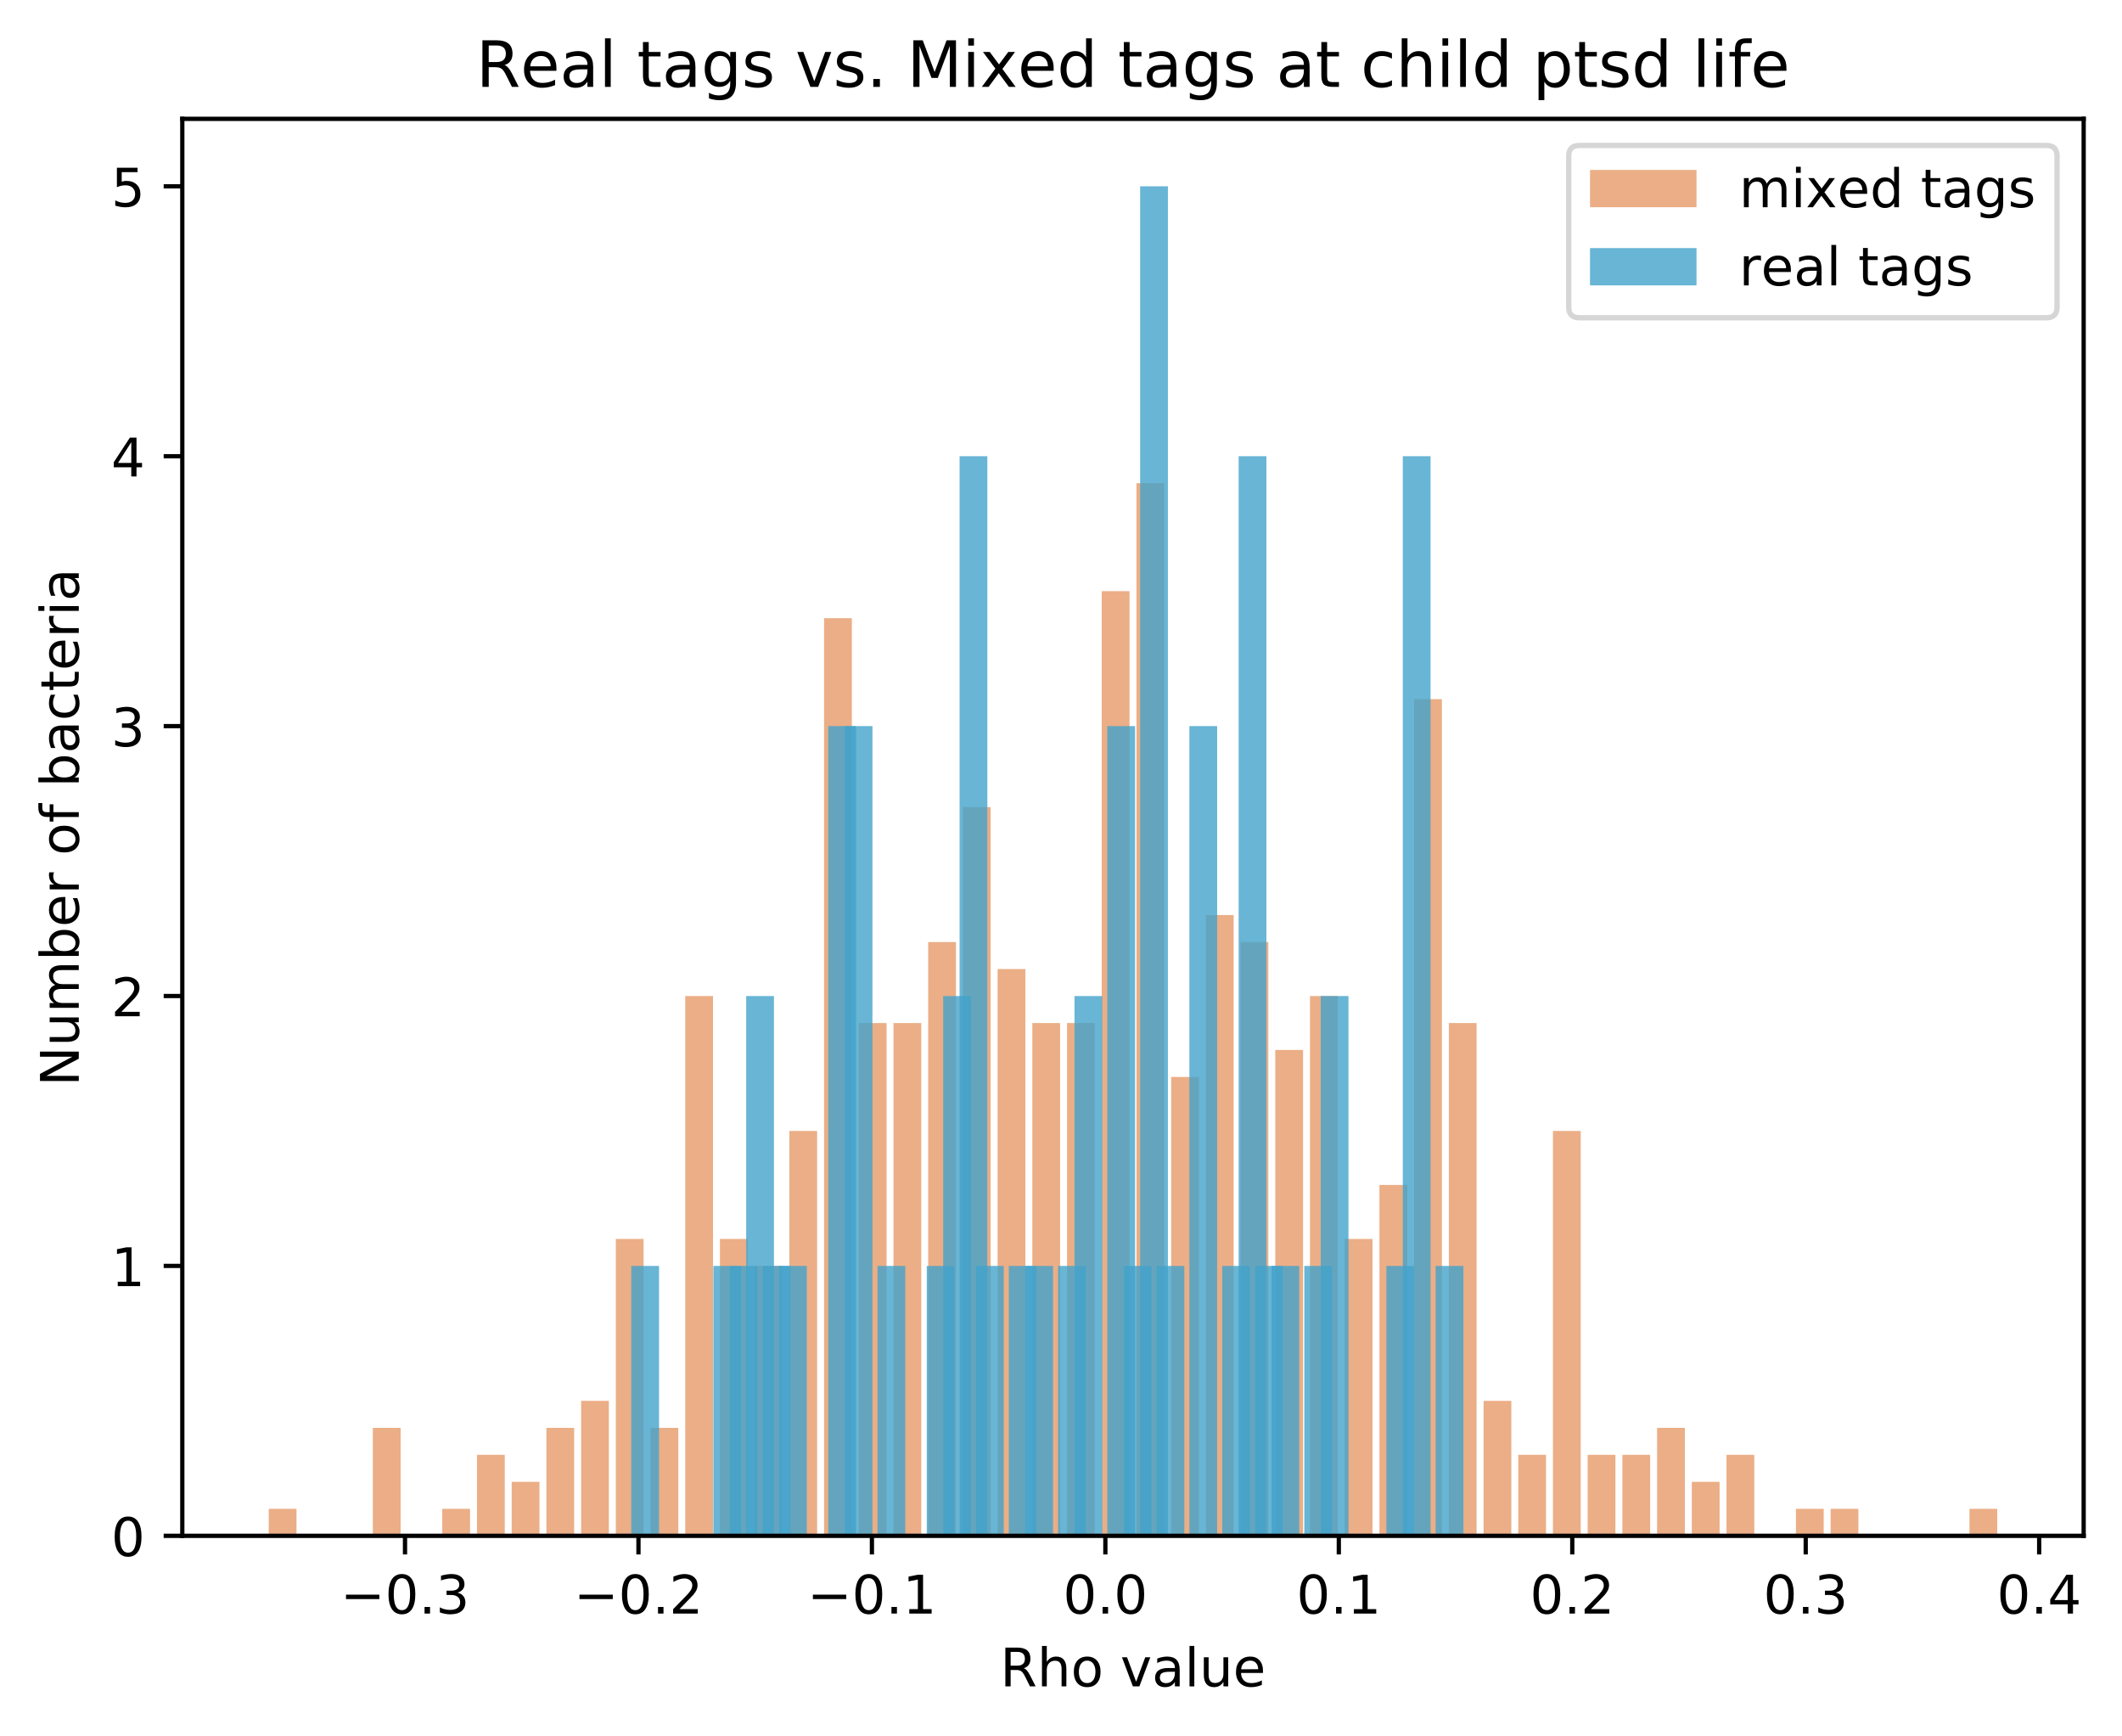 <?xml version="1.0" encoding="utf-8" standalone="no"?>
<!DOCTYPE svg PUBLIC "-//W3C//DTD SVG 1.1//EN"
  "http://www.w3.org/Graphics/SVG/1.1/DTD/svg11.dtd">
<!-- Created with matplotlib (https://matplotlib.org/) -->
<svg height="325.986pt" version="1.1" viewBox="0 0 398.561 325.986" width="398.561pt" xmlns="http://www.w3.org/2000/svg" xmlns:xlink="http://www.w3.org/1999/xlink">
 <defs>
  <style type="text/css">
*{stroke-linecap:butt;stroke-linejoin:round;}
  </style>
 </defs>
 <g id="figure_1">
  <g id="patch_1">
   <path d="M 0 325.986 
L 398.561 325.986 
L 398.561 0 
L 0 0 
z
" style="fill:#ffffff;"/>
  </g>
  <g id="axes_1">
   <g id="patch_2">
    <path d="M 34.241 288.43 
L 391.361 288.43 
L 391.361 22.318 
L 34.241 22.318 
z
" style="fill:#ffffff;"/>
   </g>
   <g id="patch_3">
    <path clip-path="url(#p4fb62dc9a3)" d="M 50.473 288.43 
L 55.689 288.43 
L 55.689 283.361 
L 50.473 283.361 
z
" style="fill:#d95f0e;opacity:0.5;"/>
   </g>
   <g id="patch_4">
    <path clip-path="url(#p4fb62dc9a3)" d="M 56.993 288.43 
L 62.208 288.43 
L 62.208 288.43 
L 56.993 288.43 
z
" style="fill:#d95f0e;opacity:0.5;"/>
   </g>
   <g id="patch_5">
    <path clip-path="url(#p4fb62dc9a3)" d="M 63.512 288.43 
L 68.727 288.43 
L 68.727 288.43 
L 63.512 288.43 
z
" style="fill:#d95f0e;opacity:0.5;"/>
   </g>
   <g id="patch_6">
    <path clip-path="url(#p4fb62dc9a3)" d="M 70.031 288.43 
L 75.246 288.43 
L 75.246 268.155 
L 70.031 268.155 
z
" style="fill:#d95f0e;opacity:0.5;"/>
   </g>
   <g id="patch_7">
    <path clip-path="url(#p4fb62dc9a3)" d="M 76.55 288.43 
L 81.765 288.43 
L 81.765 288.43 
L 76.55 288.43 
z
" style="fill:#d95f0e;opacity:0.5;"/>
   </g>
   <g id="patch_8">
    <path clip-path="url(#p4fb62dc9a3)" d="M 83.069 288.43 
L 88.285 288.43 
L 88.285 283.361 
L 83.069 283.361 
z
" style="fill:#d95f0e;opacity:0.5;"/>
   </g>
   <g id="patch_9">
    <path clip-path="url(#p4fb62dc9a3)" d="M 89.588 288.43 
L 94.804 288.43 
L 94.804 273.224 
L 89.588 273.224 
z
" style="fill:#d95f0e;opacity:0.5;"/>
   </g>
   <g id="patch_10">
    <path clip-path="url(#p4fb62dc9a3)" d="M 96.108 288.43 
L 101.323 288.43 
L 101.323 278.293 
L 96.108 278.293 
z
" style="fill:#d95f0e;opacity:0.5;"/>
   </g>
   <g id="patch_11">
    <path clip-path="url(#p4fb62dc9a3)" d="M 102.627 288.43 
L 107.842 288.43 
L 107.842 268.155 
L 102.627 268.155 
z
" style="fill:#d95f0e;opacity:0.5;"/>
   </g>
   <g id="patch_12">
    <path clip-path="url(#p4fb62dc9a3)" d="M 109.146 288.43 
L 114.361 288.43 
L 114.361 263.086 
L 109.146 263.086 
z
" style="fill:#d95f0e;opacity:0.5;"/>
   </g>
   <g id="patch_13">
    <path clip-path="url(#p4fb62dc9a3)" d="M 115.665 288.43 
L 120.88 288.43 
L 120.88 232.673 
L 115.665 232.673 
z
" style="fill:#d95f0e;opacity:0.5;"/>
   </g>
   <g id="patch_14">
    <path clip-path="url(#p4fb62dc9a3)" d="M 122.184 288.43 
L 127.4 288.43 
L 127.4 268.155 
L 122.184 268.155 
z
" style="fill:#d95f0e;opacity:0.5;"/>
   </g>
   <g id="patch_15">
    <path clip-path="url(#p4fb62dc9a3)" d="M 128.703 288.43 
L 133.919 288.43 
L 133.919 187.054 
L 128.703 187.054 
z
" style="fill:#d95f0e;opacity:0.5;"/>
   </g>
   <g id="patch_16">
    <path clip-path="url(#p4fb62dc9a3)" d="M 135.223 288.43 
L 140.438 288.43 
L 140.438 232.673 
L 135.223 232.673 
z
" style="fill:#d95f0e;opacity:0.5;"/>
   </g>
   <g id="patch_17">
    <path clip-path="url(#p4fb62dc9a3)" d="M 141.742 288.43 
L 146.957 288.43 
L 146.957 237.742 
L 141.742 237.742 
z
" style="fill:#d95f0e;opacity:0.5;"/>
   </g>
   <g id="patch_18">
    <path clip-path="url(#p4fb62dc9a3)" d="M 148.261 288.43 
L 153.476 288.43 
L 153.476 212.398 
L 148.261 212.398 
z
" style="fill:#d95f0e;opacity:0.5;"/>
   </g>
   <g id="patch_19">
    <path clip-path="url(#p4fb62dc9a3)" d="M 154.78 288.43 
L 159.995 288.43 
L 159.995 116.091 
L 154.78 116.091 
z
" style="fill:#d95f0e;opacity:0.5;"/>
   </g>
   <g id="patch_20">
    <path clip-path="url(#p4fb62dc9a3)" d="M 161.299 288.43 
L 166.515 288.43 
L 166.515 192.123 
L 161.299 192.123 
z
" style="fill:#d95f0e;opacity:0.5;"/>
   </g>
   <g id="patch_21">
    <path clip-path="url(#p4fb62dc9a3)" d="M 167.818 288.43 
L 173.034 288.43 
L 173.034 192.123 
L 167.818 192.123 
z
" style="fill:#d95f0e;opacity:0.5;"/>
   </g>
   <g id="patch_22">
    <path clip-path="url(#p4fb62dc9a3)" d="M 174.338 288.43 
L 179.553 288.43 
L 179.553 176.917 
L 174.338 176.917 
z
" style="fill:#d95f0e;opacity:0.5;"/>
   </g>
   <g id="patch_23">
    <path clip-path="url(#p4fb62dc9a3)" d="M 180.857 288.43 
L 186.072 288.43 
L 186.072 151.573 
L 180.857 151.573 
z
" style="fill:#d95f0e;opacity:0.5;"/>
   </g>
   <g id="patch_24">
    <path clip-path="url(#p4fb62dc9a3)" d="M 187.376 288.43 
L 192.591 288.43 
L 192.591 181.985 
L 187.376 181.985 
z
" style="fill:#d95f0e;opacity:0.5;"/>
   </g>
   <g id="patch_25">
    <path clip-path="url(#p4fb62dc9a3)" d="M 193.895 288.43 
L 199.11 288.43 
L 199.11 192.123 
L 193.895 192.123 
z
" style="fill:#d95f0e;opacity:0.5;"/>
   </g>
   <g id="patch_26">
    <path clip-path="url(#p4fb62dc9a3)" d="M 200.414 288.43 
L 205.63 288.43 
L 205.63 192.123 
L 200.414 192.123 
z
" style="fill:#d95f0e;opacity:0.5;"/>
   </g>
   <g id="patch_27">
    <path clip-path="url(#p4fb62dc9a3)" d="M 206.933 288.43 
L 212.149 288.43 
L 212.149 111.022 
L 206.933 111.022 
z
" style="fill:#d95f0e;opacity:0.5;"/>
   </g>
   <g id="patch_28">
    <path clip-path="url(#p4fb62dc9a3)" d="M 213.453 288.43 
L 218.668 288.43 
L 218.668 90.747 
L 213.453 90.747 
z
" style="fill:#d95f0e;opacity:0.5;"/>
   </g>
   <g id="patch_29">
    <path clip-path="url(#p4fb62dc9a3)" d="M 219.972 288.43 
L 225.187 288.43 
L 225.187 202.261 
L 219.972 202.261 
z
" style="fill:#d95f0e;opacity:0.5;"/>
   </g>
   <g id="patch_30">
    <path clip-path="url(#p4fb62dc9a3)" d="M 226.491 288.43 
L 231.706 288.43 
L 231.706 171.848 
L 226.491 171.848 
z
" style="fill:#d95f0e;opacity:0.5;"/>
   </g>
   <g id="patch_31">
    <path clip-path="url(#p4fb62dc9a3)" d="M 233.01 288.43 
L 238.225 288.43 
L 238.225 176.917 
L 233.01 176.917 
z
" style="fill:#d95f0e;opacity:0.5;"/>
   </g>
   <g id="patch_32">
    <path clip-path="url(#p4fb62dc9a3)" d="M 239.529 288.43 
L 244.745 288.43 
L 244.745 197.192 
L 239.529 197.192 
z
" style="fill:#d95f0e;opacity:0.5;"/>
   </g>
   <g id="patch_33">
    <path clip-path="url(#p4fb62dc9a3)" d="M 246.048 288.43 
L 251.264 288.43 
L 251.264 187.054 
L 246.048 187.054 
z
" style="fill:#d95f0e;opacity:0.5;"/>
   </g>
   <g id="patch_34">
    <path clip-path="url(#p4fb62dc9a3)" d="M 252.568 288.43 
L 257.783 288.43 
L 257.783 232.673 
L 252.568 232.673 
z
" style="fill:#d95f0e;opacity:0.5;"/>
   </g>
   <g id="patch_35">
    <path clip-path="url(#p4fb62dc9a3)" d="M 259.087 288.43 
L 264.302 288.43 
L 264.302 222.536 
L 259.087 222.536 
z
" style="fill:#d95f0e;opacity:0.5;"/>
   </g>
   <g id="patch_36">
    <path clip-path="url(#p4fb62dc9a3)" d="M 265.606 288.43 
L 270.821 288.43 
L 270.821 131.297 
L 265.606 131.297 
z
" style="fill:#d95f0e;opacity:0.5;"/>
   </g>
   <g id="patch_37">
    <path clip-path="url(#p4fb62dc9a3)" d="M 272.125 288.43 
L 277.34 288.43 
L 277.34 192.123 
L 272.125 192.123 
z
" style="fill:#d95f0e;opacity:0.5;"/>
   </g>
   <g id="patch_38">
    <path clip-path="url(#p4fb62dc9a3)" d="M 278.644 288.43 
L 283.86 288.43 
L 283.86 263.086 
L 278.644 263.086 
z
" style="fill:#d95f0e;opacity:0.5;"/>
   </g>
   <g id="patch_39">
    <path clip-path="url(#p4fb62dc9a3)" d="M 285.163 288.43 
L 290.379 288.43 
L 290.379 273.224 
L 285.163 273.224 
z
" style="fill:#d95f0e;opacity:0.5;"/>
   </g>
   <g id="patch_40">
    <path clip-path="url(#p4fb62dc9a3)" d="M 291.683 288.43 
L 296.898 288.43 
L 296.898 212.398 
L 291.683 212.398 
z
" style="fill:#d95f0e;opacity:0.5;"/>
   </g>
   <g id="patch_41">
    <path clip-path="url(#p4fb62dc9a3)" d="M 298.202 288.43 
L 303.417 288.43 
L 303.417 273.224 
L 298.202 273.224 
z
" style="fill:#d95f0e;opacity:0.5;"/>
   </g>
   <g id="patch_42">
    <path clip-path="url(#p4fb62dc9a3)" d="M 304.721 288.43 
L 309.936 288.43 
L 309.936 273.224 
L 304.721 273.224 
z
" style="fill:#d95f0e;opacity:0.5;"/>
   </g>
   <g id="patch_43">
    <path clip-path="url(#p4fb62dc9a3)" d="M 311.24 288.43 
L 316.455 288.43 
L 316.455 268.155 
L 311.24 268.155 
z
" style="fill:#d95f0e;opacity:0.5;"/>
   </g>
   <g id="patch_44">
    <path clip-path="url(#p4fb62dc9a3)" d="M 317.759 288.43 
L 322.975 288.43 
L 322.975 278.293 
L 317.759 278.293 
z
" style="fill:#d95f0e;opacity:0.5;"/>
   </g>
   <g id="patch_45">
    <path clip-path="url(#p4fb62dc9a3)" d="M 324.278 288.43 
L 329.494 288.43 
L 329.494 273.224 
L 324.278 273.224 
z
" style="fill:#d95f0e;opacity:0.5;"/>
   </g>
   <g id="patch_46">
    <path clip-path="url(#p4fb62dc9a3)" d="M 330.798 288.43 
L 336.013 288.43 
L 336.013 288.43 
L 330.798 288.43 
z
" style="fill:#d95f0e;opacity:0.5;"/>
   </g>
   <g id="patch_47">
    <path clip-path="url(#p4fb62dc9a3)" d="M 337.317 288.43 
L 342.532 288.43 
L 342.532 283.361 
L 337.317 283.361 
z
" style="fill:#d95f0e;opacity:0.5;"/>
   </g>
   <g id="patch_48">
    <path clip-path="url(#p4fb62dc9a3)" d="M 343.836 288.43 
L 349.051 288.43 
L 349.051 283.361 
L 343.836 283.361 
z
" style="fill:#d95f0e;opacity:0.5;"/>
   </g>
   <g id="patch_49">
    <path clip-path="url(#p4fb62dc9a3)" d="M 350.355 288.43 
L 355.57 288.43 
L 355.57 288.43 
L 350.355 288.43 
z
" style="fill:#d95f0e;opacity:0.5;"/>
   </g>
   <g id="patch_50">
    <path clip-path="url(#p4fb62dc9a3)" d="M 356.874 288.43 
L 362.09 288.43 
L 362.09 288.43 
L 356.874 288.43 
z
" style="fill:#d95f0e;opacity:0.5;"/>
   </g>
   <g id="patch_51">
    <path clip-path="url(#p4fb62dc9a3)" d="M 363.393 288.43 
L 368.609 288.43 
L 368.609 288.43 
L 363.393 288.43 
z
" style="fill:#d95f0e;opacity:0.5;"/>
   </g>
   <g id="patch_52">
    <path clip-path="url(#p4fb62dc9a3)" d="M 369.913 288.43 
L 375.128 288.43 
L 375.128 283.361 
L 369.913 283.361 
z
" style="fill:#d95f0e;opacity:0.5;"/>
   </g>
   <g id="patch_53">
    <path clip-path="url(#p4fb62dc9a3)" d="M 118.569 288.43 
L 123.784 288.43 
L 123.784 237.742 
L 118.569 237.742 
z
" style="fill:#43a2ca;opacity:0.8;"/>
   </g>
   <g id="patch_54">
    <path clip-path="url(#p4fb62dc9a3)" d="M 121.652 288.43 
L 126.867 288.43 
L 126.867 288.43 
L 121.652 288.43 
z
" style="fill:#43a2ca;opacity:0.8;"/>
   </g>
   <g id="patch_55">
    <path clip-path="url(#p4fb62dc9a3)" d="M 124.735 288.43 
L 129.95 288.43 
L 129.95 288.43 
L 124.735 288.43 
z
" style="fill:#43a2ca;opacity:0.8;"/>
   </g>
   <g id="patch_56">
    <path clip-path="url(#p4fb62dc9a3)" d="M 127.818 288.43 
L 133.033 288.43 
L 133.033 288.43 
L 127.818 288.43 
z
" style="fill:#43a2ca;opacity:0.8;"/>
   </g>
   <g id="patch_57">
    <path clip-path="url(#p4fb62dc9a3)" d="M 130.901 288.43 
L 136.117 288.43 
L 136.117 288.43 
L 130.901 288.43 
z
" style="fill:#43a2ca;opacity:0.8;"/>
   </g>
   <g id="patch_58">
    <path clip-path="url(#p4fb62dc9a3)" d="M 133.984 288.43 
L 139.2 288.43 
L 139.2 237.742 
L 133.984 237.742 
z
" style="fill:#43a2ca;opacity:0.8;"/>
   </g>
   <g id="patch_59">
    <path clip-path="url(#p4fb62dc9a3)" d="M 137.068 288.43 
L 142.283 288.43 
L 142.283 237.742 
L 137.068 237.742 
z
" style="fill:#43a2ca;opacity:0.8;"/>
   </g>
   <g id="patch_60">
    <path clip-path="url(#p4fb62dc9a3)" d="M 140.151 288.43 
L 145.366 288.43 
L 145.366 187.054 
L 140.151 187.054 
z
" style="fill:#43a2ca;opacity:0.8;"/>
   </g>
   <g id="patch_61">
    <path clip-path="url(#p4fb62dc9a3)" d="M 143.234 288.43 
L 148.449 288.43 
L 148.449 237.742 
L 143.234 237.742 
z
" style="fill:#43a2ca;opacity:0.8;"/>
   </g>
   <g id="patch_62">
    <path clip-path="url(#p4fb62dc9a3)" d="M 146.317 288.43 
L 151.532 288.43 
L 151.532 237.742 
L 146.317 237.742 
z
" style="fill:#43a2ca;opacity:0.8;"/>
   </g>
   <g id="patch_63">
    <path clip-path="url(#p4fb62dc9a3)" d="M 149.4 288.43 
L 154.615 288.43 
L 154.615 288.43 
L 149.4 288.43 
z
" style="fill:#43a2ca;opacity:0.8;"/>
   </g>
   <g id="patch_64">
    <path clip-path="url(#p4fb62dc9a3)" d="M 152.483 288.43 
L 157.699 288.43 
L 157.699 288.43 
L 152.483 288.43 
z
" style="fill:#43a2ca;opacity:0.8;"/>
   </g>
   <g id="patch_65">
    <path clip-path="url(#p4fb62dc9a3)" d="M 155.566 288.43 
L 160.782 288.43 
L 160.782 136.366 
L 155.566 136.366 
z
" style="fill:#43a2ca;opacity:0.8;"/>
   </g>
   <g id="patch_66">
    <path clip-path="url(#p4fb62dc9a3)" d="M 158.65 288.43 
L 163.865 288.43 
L 163.865 136.366 
L 158.65 136.366 
z
" style="fill:#43a2ca;opacity:0.8;"/>
   </g>
   <g id="patch_67">
    <path clip-path="url(#p4fb62dc9a3)" d="M 161.733 288.43 
L 166.948 288.43 
L 166.948 288.43 
L 161.733 288.43 
z
" style="fill:#43a2ca;opacity:0.8;"/>
   </g>
   <g id="patch_68">
    <path clip-path="url(#p4fb62dc9a3)" d="M 164.816 288.43 
L 170.031 288.43 
L 170.031 237.742 
L 164.816 237.742 
z
" style="fill:#43a2ca;opacity:0.8;"/>
   </g>
   <g id="patch_69">
    <path clip-path="url(#p4fb62dc9a3)" d="M 167.899 288.43 
L 173.114 288.43 
L 173.114 288.43 
L 167.899 288.43 
z
" style="fill:#43a2ca;opacity:0.8;"/>
   </g>
   <g id="patch_70">
    <path clip-path="url(#p4fb62dc9a3)" d="M 170.982 288.43 
L 176.198 288.43 
L 176.198 288.43 
L 170.982 288.43 
z
" style="fill:#43a2ca;opacity:0.8;"/>
   </g>
   <g id="patch_71">
    <path clip-path="url(#p4fb62dc9a3)" d="M 174.065 288.43 
L 179.281 288.43 
L 179.281 237.742 
L 174.065 237.742 
z
" style="fill:#43a2ca;opacity:0.8;"/>
   </g>
   <g id="patch_72">
    <path clip-path="url(#p4fb62dc9a3)" d="M 177.149 288.43 
L 182.364 288.43 
L 182.364 187.054 
L 177.149 187.054 
z
" style="fill:#43a2ca;opacity:0.8;"/>
   </g>
   <g id="patch_73">
    <path clip-path="url(#p4fb62dc9a3)" d="M 180.232 288.43 
L 185.447 288.43 
L 185.447 85.678 
L 180.232 85.678 
z
" style="fill:#43a2ca;opacity:0.8;"/>
   </g>
   <g id="patch_74">
    <path clip-path="url(#p4fb62dc9a3)" d="M 183.315 288.43 
L 188.53 288.43 
L 188.53 237.742 
L 183.315 237.742 
z
" style="fill:#43a2ca;opacity:0.8;"/>
   </g>
   <g id="patch_75">
    <path clip-path="url(#p4fb62dc9a3)" d="M 186.398 288.43 
L 191.613 288.43 
L 191.613 288.43 
L 186.398 288.43 
z
" style="fill:#43a2ca;opacity:0.8;"/>
   </g>
   <g id="patch_76">
    <path clip-path="url(#p4fb62dc9a3)" d="M 189.481 288.43 
L 194.697 288.43 
L 194.697 237.742 
L 189.481 237.742 
z
" style="fill:#43a2ca;opacity:0.8;"/>
   </g>
   <g id="patch_77">
    <path clip-path="url(#p4fb62dc9a3)" d="M 192.564 288.43 
L 197.78 288.43 
L 197.78 237.742 
L 192.564 237.742 
z
" style="fill:#43a2ca;opacity:0.8;"/>
   </g>
   <g id="patch_78">
    <path clip-path="url(#p4fb62dc9a3)" d="M 195.647 288.43 
L 200.863 288.43 
L 200.863 288.43 
L 195.647 288.43 
z
" style="fill:#43a2ca;opacity:0.8;"/>
   </g>
   <g id="patch_79">
    <path clip-path="url(#p4fb62dc9a3)" d="M 198.731 288.43 
L 203.946 288.43 
L 203.946 237.742 
L 198.731 237.742 
z
" style="fill:#43a2ca;opacity:0.8;"/>
   </g>
   <g id="patch_80">
    <path clip-path="url(#p4fb62dc9a3)" d="M 201.814 288.43 
L 207.029 288.43 
L 207.029 187.054 
L 201.814 187.054 
z
" style="fill:#43a2ca;opacity:0.8;"/>
   </g>
   <g id="patch_81">
    <path clip-path="url(#p4fb62dc9a3)" d="M 204.897 288.43 
L 210.112 288.43 
L 210.112 288.43 
L 204.897 288.43 
z
" style="fill:#43a2ca;opacity:0.8;"/>
   </g>
   <g id="patch_82">
    <path clip-path="url(#p4fb62dc9a3)" d="M 207.98 288.43 
L 213.195 288.43 
L 213.195 136.366 
L 207.98 136.366 
z
" style="fill:#43a2ca;opacity:0.8;"/>
   </g>
   <g id="patch_83">
    <path clip-path="url(#p4fb62dc9a3)" d="M 211.063 288.43 
L 216.279 288.43 
L 216.279 237.742 
L 211.063 237.742 
z
" style="fill:#43a2ca;opacity:0.8;"/>
   </g>
   <g id="patch_84">
    <path clip-path="url(#p4fb62dc9a3)" d="M 214.146 288.43 
L 219.362 288.43 
L 219.362 34.99 
L 214.146 34.99 
z
" style="fill:#43a2ca;opacity:0.8;"/>
   </g>
   <g id="patch_85">
    <path clip-path="url(#p4fb62dc9a3)" d="M 217.23 288.43 
L 222.445 288.43 
L 222.445 237.742 
L 217.23 237.742 
z
" style="fill:#43a2ca;opacity:0.8;"/>
   </g>
   <g id="patch_86">
    <path clip-path="url(#p4fb62dc9a3)" d="M 220.313 288.43 
L 225.528 288.43 
L 225.528 288.43 
L 220.313 288.43 
z
" style="fill:#43a2ca;opacity:0.8;"/>
   </g>
   <g id="patch_87">
    <path clip-path="url(#p4fb62dc9a3)" d="M 223.396 288.43 
L 228.611 288.43 
L 228.611 136.366 
L 223.396 136.366 
z
" style="fill:#43a2ca;opacity:0.8;"/>
   </g>
   <g id="patch_88">
    <path clip-path="url(#p4fb62dc9a3)" d="M 226.479 288.43 
L 231.694 288.43 
L 231.694 288.43 
L 226.479 288.43 
z
" style="fill:#43a2ca;opacity:0.8;"/>
   </g>
   <g id="patch_89">
    <path clip-path="url(#p4fb62dc9a3)" d="M 229.562 288.43 
L 234.778 288.43 
L 234.778 237.742 
L 229.562 237.742 
z
" style="fill:#43a2ca;opacity:0.8;"/>
   </g>
   <g id="patch_90">
    <path clip-path="url(#p4fb62dc9a3)" d="M 232.645 288.43 
L 237.861 288.43 
L 237.861 85.678 
L 232.645 85.678 
z
" style="fill:#43a2ca;opacity:0.8;"/>
   </g>
   <g id="patch_91">
    <path clip-path="url(#p4fb62dc9a3)" d="M 235.729 288.43 
L 240.944 288.43 
L 240.944 237.742 
L 235.729 237.742 
z
" style="fill:#43a2ca;opacity:0.8;"/>
   </g>
   <g id="patch_92">
    <path clip-path="url(#p4fb62dc9a3)" d="M 238.812 288.43 
L 244.027 288.43 
L 244.027 237.742 
L 238.812 237.742 
z
" style="fill:#43a2ca;opacity:0.8;"/>
   </g>
   <g id="patch_93">
    <path clip-path="url(#p4fb62dc9a3)" d="M 241.895 288.43 
L 247.11 288.43 
L 247.11 288.43 
L 241.895 288.43 
z
" style="fill:#43a2ca;opacity:0.8;"/>
   </g>
   <g id="patch_94">
    <path clip-path="url(#p4fb62dc9a3)" d="M 244.978 288.43 
L 250.193 288.43 
L 250.193 237.742 
L 244.978 237.742 
z
" style="fill:#43a2ca;opacity:0.8;"/>
   </g>
   <g id="patch_95">
    <path clip-path="url(#p4fb62dc9a3)" d="M 248.061 288.43 
L 253.276 288.43 
L 253.276 187.054 
L 248.061 187.054 
z
" style="fill:#43a2ca;opacity:0.8;"/>
   </g>
   <g id="patch_96">
    <path clip-path="url(#p4fb62dc9a3)" d="M 251.144 288.43 
L 256.36 288.43 
L 256.36 288.43 
L 251.144 288.43 
z
" style="fill:#43a2ca;opacity:0.8;"/>
   </g>
   <g id="patch_97">
    <path clip-path="url(#p4fb62dc9a3)" d="M 254.227 288.43 
L 259.443 288.43 
L 259.443 288.43 
L 254.227 288.43 
z
" style="fill:#43a2ca;opacity:0.8;"/>
   </g>
   <g id="patch_98">
    <path clip-path="url(#p4fb62dc9a3)" d="M 257.311 288.43 
L 262.526 288.43 
L 262.526 288.43 
L 257.311 288.43 
z
" style="fill:#43a2ca;opacity:0.8;"/>
   </g>
   <g id="patch_99">
    <path clip-path="url(#p4fb62dc9a3)" d="M 260.394 288.43 
L 265.609 288.43 
L 265.609 237.742 
L 260.394 237.742 
z
" style="fill:#43a2ca;opacity:0.8;"/>
   </g>
   <g id="patch_100">
    <path clip-path="url(#p4fb62dc9a3)" d="M 263.477 288.43 
L 268.692 288.43 
L 268.692 85.678 
L 263.477 85.678 
z
" style="fill:#43a2ca;opacity:0.8;"/>
   </g>
   <g id="patch_101">
    <path clip-path="url(#p4fb62dc9a3)" d="M 266.56 288.43 
L 271.775 288.43 
L 271.775 288.43 
L 266.56 288.43 
z
" style="fill:#43a2ca;opacity:0.8;"/>
   </g>
   <g id="patch_102">
    <path clip-path="url(#p4fb62dc9a3)" d="M 269.643 288.43 
L 274.859 288.43 
L 274.859 237.742 
L 269.643 237.742 
z
" style="fill:#43a2ca;opacity:0.8;"/>
   </g>
   <g id="matplotlib.axis_1">
    <g id="xtick_1">
     <g id="line2d_1">
      <defs>
       <path d="M 0 0 
L 0 3.5 
" id="m39752df421" style="stroke:#000000;stroke-width:0.8;"/>
      </defs>
      <g>
       <use style="stroke:#000000;stroke-width:0.8;" x="76.071" xlink:href="#m39752df421" y="288.43"/>
      </g>
     </g>
     <g id="text_1">
      <!-- −0.3 -->
      <defs>
       <path d="M 10.594 35.5 
L 73.188 35.5 
L 73.188 27.203 
L 10.594 27.203 
z
" id="DejaVuSans-8722"/>
       <path d="M 31.781 66.406 
Q 24.172 66.406 20.328 58.906 
Q 16.5 51.422 16.5 36.375 
Q 16.5 21.391 20.328 13.891 
Q 24.172 6.391 31.781 6.391 
Q 39.453 6.391 43.281 13.891 
Q 47.125 21.391 47.125 36.375 
Q 47.125 51.422 43.281 58.906 
Q 39.453 66.406 31.781 66.406 
z
M 31.781 74.219 
Q 44.047 74.219 50.516 64.516 
Q 56.984 54.828 56.984 36.375 
Q 56.984 17.969 50.516 8.266 
Q 44.047 -1.422 31.781 -1.422 
Q 19.531 -1.422 13.062 8.266 
Q 6.594 17.969 6.594 36.375 
Q 6.594 54.828 13.062 64.516 
Q 19.531 74.219 31.781 74.219 
z
" id="DejaVuSans-48"/>
       <path d="M 10.688 12.406 
L 21 12.406 
L 21 0 
L 10.688 0 
z
" id="DejaVuSans-46"/>
       <path d="M 40.578 39.312 
Q 47.656 37.797 51.625 33 
Q 55.609 28.219 55.609 21.188 
Q 55.609 10.406 48.188 4.484 
Q 40.766 -1.422 27.094 -1.422 
Q 22.516 -1.422 17.656 -0.516 
Q 12.797 0.391 7.625 2.203 
L 7.625 11.719 
Q 11.719 9.328 16.594 8.109 
Q 21.484 6.891 26.812 6.891 
Q 36.078 6.891 40.938 10.547 
Q 45.797 14.203 45.797 21.188 
Q 45.797 27.641 41.281 31.266 
Q 36.766 34.906 28.719 34.906 
L 20.219 34.906 
L 20.219 43.016 
L 29.109 43.016 
Q 36.375 43.016 40.234 45.922 
Q 44.094 48.828 44.094 54.297 
Q 44.094 59.906 40.109 62.906 
Q 36.141 65.922 28.719 65.922 
Q 24.656 65.922 20.016 65.031 
Q 15.375 64.156 9.812 62.312 
L 9.812 71.094 
Q 15.438 72.656 20.344 73.438 
Q 25.25 74.219 29.594 74.219 
Q 40.828 74.219 47.359 69.109 
Q 53.906 64.016 53.906 55.328 
Q 53.906 49.266 50.438 45.094 
Q 46.969 40.922 40.578 39.312 
z
" id="DejaVuSans-51"/>
      </defs>
      <g transform="translate(63.93 303.029)scale(0.1 -0.1)">
       <use xlink:href="#DejaVuSans-8722"/>
       <use x="83.789" xlink:href="#DejaVuSans-48"/>
       <use x="147.412" xlink:href="#DejaVuSans-46"/>
       <use x="179.199" xlink:href="#DejaVuSans-51"/>
      </g>
     </g>
    </g>
    <g id="xtick_2">
     <g id="line2d_2">
      <g>
       <use style="stroke:#000000;stroke-width:0.8;" x="119.918" xlink:href="#m39752df421" y="288.43"/>
      </g>
     </g>
     <g id="text_2">
      <!-- −0.2 -->
      <defs>
       <path d="M 19.188 8.297 
L 53.609 8.297 
L 53.609 0 
L 7.328 0 
L 7.328 8.297 
Q 12.938 14.109 22.625 23.891 
Q 32.328 33.688 34.812 36.531 
Q 39.547 41.844 41.422 45.531 
Q 43.312 49.219 43.312 52.781 
Q 43.312 58.594 39.234 62.25 
Q 35.156 65.922 28.609 65.922 
Q 23.969 65.922 18.812 64.312 
Q 13.672 62.703 7.812 59.422 
L 7.812 69.391 
Q 13.766 71.781 18.938 73 
Q 24.125 74.219 28.422 74.219 
Q 39.75 74.219 46.484 68.547 
Q 53.219 62.891 53.219 53.422 
Q 53.219 48.922 51.531 44.891 
Q 49.859 40.875 45.406 35.406 
Q 44.188 33.984 37.641 27.219 
Q 31.109 20.453 19.188 8.297 
z
" id="DejaVuSans-50"/>
      </defs>
      <g transform="translate(107.777 303.029)scale(0.1 -0.1)">
       <use xlink:href="#DejaVuSans-8722"/>
       <use x="83.789" xlink:href="#DejaVuSans-48"/>
       <use x="147.412" xlink:href="#DejaVuSans-46"/>
       <use x="179.199" xlink:href="#DejaVuSans-50"/>
      </g>
     </g>
    </g>
    <g id="xtick_3">
     <g id="line2d_3">
      <g>
       <use style="stroke:#000000;stroke-width:0.8;" x="163.766" xlink:href="#m39752df421" y="288.43"/>
      </g>
     </g>
     <g id="text_3">
      <!-- −0.1 -->
      <defs>
       <path d="M 12.406 8.297 
L 28.516 8.297 
L 28.516 63.922 
L 10.984 60.406 
L 10.984 69.391 
L 28.422 72.906 
L 38.281 72.906 
L 38.281 8.297 
L 54.391 8.297 
L 54.391 0 
L 12.406 0 
z
" id="DejaVuSans-49"/>
      </defs>
      <g transform="translate(151.625 303.029)scale(0.1 -0.1)">
       <use xlink:href="#DejaVuSans-8722"/>
       <use x="83.789" xlink:href="#DejaVuSans-48"/>
       <use x="147.412" xlink:href="#DejaVuSans-46"/>
       <use x="179.199" xlink:href="#DejaVuSans-49"/>
      </g>
     </g>
    </g>
    <g id="xtick_4">
     <g id="line2d_4">
      <g>
       <use style="stroke:#000000;stroke-width:0.8;" x="207.613" xlink:href="#m39752df421" y="288.43"/>
      </g>
     </g>
     <g id="text_4">
      <!-- 0.0 -->
      <g transform="translate(199.662 303.029)scale(0.1 -0.1)">
       <use xlink:href="#DejaVuSans-48"/>
       <use x="63.623" xlink:href="#DejaVuSans-46"/>
       <use x="95.41" xlink:href="#DejaVuSans-48"/>
      </g>
     </g>
    </g>
    <g id="xtick_5">
     <g id="line2d_5">
      <g>
       <use style="stroke:#000000;stroke-width:0.8;" x="251.461" xlink:href="#m39752df421" y="288.43"/>
      </g>
     </g>
     <g id="text_5">
      <!-- 0.1 -->
      <g transform="translate(243.509 303.029)scale(0.1 -0.1)">
       <use xlink:href="#DejaVuSans-48"/>
       <use x="63.623" xlink:href="#DejaVuSans-46"/>
       <use x="95.41" xlink:href="#DejaVuSans-49"/>
      </g>
     </g>
    </g>
    <g id="xtick_6">
     <g id="line2d_6">
      <g>
       <use style="stroke:#000000;stroke-width:0.8;" x="295.309" xlink:href="#m39752df421" y="288.43"/>
      </g>
     </g>
     <g id="text_6">
      <!-- 0.2 -->
      <g transform="translate(287.357 303.029)scale(0.1 -0.1)">
       <use xlink:href="#DejaVuSans-48"/>
       <use x="63.623" xlink:href="#DejaVuSans-46"/>
       <use x="95.41" xlink:href="#DejaVuSans-50"/>
      </g>
     </g>
    </g>
    <g id="xtick_7">
     <g id="line2d_7">
      <g>
       <use style="stroke:#000000;stroke-width:0.8;" x="339.156" xlink:href="#m39752df421" y="288.43"/>
      </g>
     </g>
     <g id="text_7">
      <!-- 0.3 -->
      <g transform="translate(331.204 303.029)scale(0.1 -0.1)">
       <use xlink:href="#DejaVuSans-48"/>
       <use x="63.623" xlink:href="#DejaVuSans-46"/>
       <use x="95.41" xlink:href="#DejaVuSans-51"/>
      </g>
     </g>
    </g>
    <g id="xtick_8">
     <g id="line2d_8">
      <g>
       <use style="stroke:#000000;stroke-width:0.8;" x="383.004" xlink:href="#m39752df421" y="288.43"/>
      </g>
     </g>
     <g id="text_8">
      <!-- 0.4 -->
      <defs>
       <path d="M 37.797 64.312 
L 12.891 25.391 
L 37.797 25.391 
z
M 35.203 72.906 
L 47.609 72.906 
L 47.609 25.391 
L 58.016 25.391 
L 58.016 17.188 
L 47.609 17.188 
L 47.609 0 
L 37.797 0 
L 37.797 17.188 
L 4.891 17.188 
L 4.891 26.703 
z
" id="DejaVuSans-52"/>
      </defs>
      <g transform="translate(375.052 303.029)scale(0.1 -0.1)">
       <use xlink:href="#DejaVuSans-48"/>
       <use x="63.623" xlink:href="#DejaVuSans-46"/>
       <use x="95.41" xlink:href="#DejaVuSans-52"/>
      </g>
     </g>
    </g>
    <g id="text_9">
     <!-- Rho value -->
     <defs>
      <path d="M 44.391 34.188 
Q 47.562 33.109 50.562 29.594 
Q 53.562 26.078 56.594 19.922 
L 66.609 0 
L 56 0 
L 46.688 18.703 
Q 43.062 26.031 39.672 28.422 
Q 36.281 30.812 30.422 30.812 
L 19.672 30.812 
L 19.672 0 
L 9.812 0 
L 9.812 72.906 
L 32.078 72.906 
Q 44.578 72.906 50.734 67.672 
Q 56.891 62.453 56.891 51.906 
Q 56.891 45.016 53.688 40.469 
Q 50.484 35.938 44.391 34.188 
z
M 19.672 64.797 
L 19.672 38.922 
L 32.078 38.922 
Q 39.203 38.922 42.844 42.219 
Q 46.484 45.516 46.484 51.906 
Q 46.484 58.297 42.844 61.547 
Q 39.203 64.797 32.078 64.797 
z
" id="DejaVuSans-82"/>
      <path d="M 54.891 33.016 
L 54.891 0 
L 45.906 0 
L 45.906 32.719 
Q 45.906 40.484 42.875 44.328 
Q 39.844 48.188 33.797 48.188 
Q 26.516 48.188 22.312 43.547 
Q 18.109 38.922 18.109 30.906 
L 18.109 0 
L 9.078 0 
L 9.078 75.984 
L 18.109 75.984 
L 18.109 46.188 
Q 21.344 51.125 25.703 53.562 
Q 30.078 56 35.797 56 
Q 45.219 56 50.047 50.172 
Q 54.891 44.344 54.891 33.016 
z
" id="DejaVuSans-104"/>
      <path d="M 30.609 48.391 
Q 23.391 48.391 19.188 42.75 
Q 14.984 37.109 14.984 27.297 
Q 14.984 17.484 19.156 11.844 
Q 23.344 6.203 30.609 6.203 
Q 37.797 6.203 41.984 11.859 
Q 46.188 17.531 46.188 27.297 
Q 46.188 37.016 41.984 42.703 
Q 37.797 48.391 30.609 48.391 
z
M 30.609 56 
Q 42.328 56 49.016 48.375 
Q 55.719 40.766 55.719 27.297 
Q 55.719 13.875 49.016 6.219 
Q 42.328 -1.422 30.609 -1.422 
Q 18.844 -1.422 12.172 6.219 
Q 5.516 13.875 5.516 27.297 
Q 5.516 40.766 12.172 48.375 
Q 18.844 56 30.609 56 
z
" id="DejaVuSans-111"/>
      <path id="DejaVuSans-32"/>
      <path d="M 2.984 54.688 
L 12.5 54.688 
L 29.594 8.797 
L 46.688 54.688 
L 56.203 54.688 
L 35.688 0 
L 23.484 0 
z
" id="DejaVuSans-118"/>
      <path d="M 34.281 27.484 
Q 23.391 27.484 19.188 25 
Q 14.984 22.516 14.984 16.5 
Q 14.984 11.719 18.141 8.906 
Q 21.297 6.109 26.703 6.109 
Q 34.188 6.109 38.703 11.406 
Q 43.219 16.703 43.219 25.484 
L 43.219 27.484 
z
M 52.203 31.203 
L 52.203 0 
L 43.219 0 
L 43.219 8.297 
Q 40.141 3.328 35.547 0.953 
Q 30.953 -1.422 24.312 -1.422 
Q 15.922 -1.422 10.953 3.297 
Q 6 8.016 6 15.922 
Q 6 25.141 12.172 29.828 
Q 18.359 34.516 30.609 34.516 
L 43.219 34.516 
L 43.219 35.406 
Q 43.219 41.609 39.141 45 
Q 35.062 48.391 27.688 48.391 
Q 23 48.391 18.547 47.266 
Q 14.109 46.141 10.016 43.891 
L 10.016 52.203 
Q 14.938 54.109 19.578 55.047 
Q 24.219 56 28.609 56 
Q 40.484 56 46.344 49.844 
Q 52.203 43.703 52.203 31.203 
z
" id="DejaVuSans-97"/>
      <path d="M 9.422 75.984 
L 18.406 75.984 
L 18.406 0 
L 9.422 0 
z
" id="DejaVuSans-108"/>
      <path d="M 8.5 21.578 
L 8.5 54.688 
L 17.484 54.688 
L 17.484 21.922 
Q 17.484 14.156 20.5 10.266 
Q 23.531 6.391 29.594 6.391 
Q 36.859 6.391 41.078 11.031 
Q 45.312 15.672 45.312 23.688 
L 45.312 54.688 
L 54.297 54.688 
L 54.297 0 
L 45.312 0 
L 45.312 8.406 
Q 42.047 3.422 37.719 1 
Q 33.406 -1.422 27.688 -1.422 
Q 18.266 -1.422 13.375 4.438 
Q 8.5 10.297 8.5 21.578 
z
M 31.109 56 
z
" id="DejaVuSans-117"/>
      <path d="M 56.203 29.594 
L 56.203 25.203 
L 14.891 25.203 
Q 15.484 15.922 20.484 11.062 
Q 25.484 6.203 34.422 6.203 
Q 39.594 6.203 44.453 7.469 
Q 49.312 8.734 54.109 11.281 
L 54.109 2.781 
Q 49.266 0.734 44.188 -0.344 
Q 39.109 -1.422 33.891 -1.422 
Q 20.797 -1.422 13.156 6.188 
Q 5.516 13.812 5.516 26.812 
Q 5.516 40.234 12.766 48.109 
Q 20.016 56 32.328 56 
Q 43.359 56 49.781 48.891 
Q 56.203 41.797 56.203 29.594 
z
M 47.219 32.234 
Q 47.125 39.594 43.094 43.984 
Q 39.062 48.391 32.422 48.391 
Q 24.906 48.391 20.391 44.141 
Q 15.875 39.891 15.188 32.172 
z
" id="DejaVuSans-101"/>
     </defs>
     <g transform="translate(187.851 316.707)scale(0.1 -0.1)">
      <use xlink:href="#DejaVuSans-82"/>
      <use x="69.482" xlink:href="#DejaVuSans-104"/>
      <use x="132.861" xlink:href="#DejaVuSans-111"/>
      <use x="194.043" xlink:href="#DejaVuSans-32"/>
      <use x="225.83" xlink:href="#DejaVuSans-118"/>
      <use x="285.01" xlink:href="#DejaVuSans-97"/>
      <use x="346.289" xlink:href="#DejaVuSans-108"/>
      <use x="374.072" xlink:href="#DejaVuSans-117"/>
      <use x="437.451" xlink:href="#DejaVuSans-101"/>
     </g>
    </g>
   </g>
   <g id="matplotlib.axis_2">
    <g id="ytick_1">
     <g id="line2d_9">
      <defs>
       <path d="M 0 0 
L -3.5 0 
" id="m413ae3ae7c" style="stroke:#000000;stroke-width:0.8;"/>
      </defs>
      <g>
       <use style="stroke:#000000;stroke-width:0.8;" x="34.241" xlink:href="#m413ae3ae7c" y="288.43"/>
      </g>
     </g>
     <g id="text_10">
      <!-- 0 -->
      <g transform="translate(20.878 292.229)scale(0.1 -0.1)">
       <use xlink:href="#DejaVuSans-48"/>
      </g>
     </g>
    </g>
    <g id="ytick_2">
     <g id="line2d_10">
      <g>
       <use style="stroke:#000000;stroke-width:0.8;" x="34.241" xlink:href="#m413ae3ae7c" y="237.742"/>
      </g>
     </g>
     <g id="text_11">
      <!-- 1 -->
      <g transform="translate(20.878 241.541)scale(0.1 -0.1)">
       <use xlink:href="#DejaVuSans-49"/>
      </g>
     </g>
    </g>
    <g id="ytick_3">
     <g id="line2d_11">
      <g>
       <use style="stroke:#000000;stroke-width:0.8;" x="34.241" xlink:href="#m413ae3ae7c" y="187.054"/>
      </g>
     </g>
     <g id="text_12">
      <!-- 2 -->
      <g transform="translate(20.878 190.853)scale(0.1 -0.1)">
       <use xlink:href="#DejaVuSans-50"/>
      </g>
     </g>
    </g>
    <g id="ytick_4">
     <g id="line2d_12">
      <g>
       <use style="stroke:#000000;stroke-width:0.8;" x="34.241" xlink:href="#m413ae3ae7c" y="136.366"/>
      </g>
     </g>
     <g id="text_13">
      <!-- 3 -->
      <g transform="translate(20.878 140.165)scale(0.1 -0.1)">
       <use xlink:href="#DejaVuSans-51"/>
      </g>
     </g>
    </g>
    <g id="ytick_5">
     <g id="line2d_13">
      <g>
       <use style="stroke:#000000;stroke-width:0.8;" x="34.241" xlink:href="#m413ae3ae7c" y="85.678"/>
      </g>
     </g>
     <g id="text_14">
      <!-- 4 -->
      <g transform="translate(20.878 89.477)scale(0.1 -0.1)">
       <use xlink:href="#DejaVuSans-52"/>
      </g>
     </g>
    </g>
    <g id="ytick_6">
     <g id="line2d_14">
      <g>
       <use style="stroke:#000000;stroke-width:0.8;" x="34.241" xlink:href="#m413ae3ae7c" y="34.99"/>
      </g>
     </g>
     <g id="text_15">
      <!-- 5 -->
      <defs>
       <path d="M 10.797 72.906 
L 49.516 72.906 
L 49.516 64.594 
L 19.828 64.594 
L 19.828 46.734 
Q 21.969 47.469 24.109 47.828 
Q 26.266 48.188 28.422 48.188 
Q 40.625 48.188 47.75 41.5 
Q 54.891 34.812 54.891 23.391 
Q 54.891 11.625 47.562 5.094 
Q 40.234 -1.422 26.906 -1.422 
Q 22.312 -1.422 17.547 -0.641 
Q 12.797 0.141 7.719 1.703 
L 7.719 11.625 
Q 12.109 9.234 16.797 8.062 
Q 21.484 6.891 26.703 6.891 
Q 35.156 6.891 40.078 11.328 
Q 45.016 15.766 45.016 23.391 
Q 45.016 31 40.078 35.438 
Q 35.156 39.891 26.703 39.891 
Q 22.75 39.891 18.812 39.016 
Q 14.891 38.141 10.797 36.281 
z
" id="DejaVuSans-53"/>
      </defs>
      <g transform="translate(20.878 38.789)scale(0.1 -0.1)">
       <use xlink:href="#DejaVuSans-53"/>
      </g>
     </g>
    </g>
    <g id="text_16">
     <!-- Number of bacteria -->
     <defs>
      <path d="M 9.812 72.906 
L 23.094 72.906 
L 55.422 11.922 
L 55.422 72.906 
L 64.984 72.906 
L 64.984 0 
L 51.703 0 
L 19.391 60.984 
L 19.391 0 
L 9.812 0 
z
" id="DejaVuSans-78"/>
      <path d="M 52 44.188 
Q 55.375 50.25 60.062 53.125 
Q 64.75 56 71.094 56 
Q 79.641 56 84.281 50.016 
Q 88.922 44.047 88.922 33.016 
L 88.922 0 
L 79.891 0 
L 79.891 32.719 
Q 79.891 40.578 77.094 44.375 
Q 74.312 48.188 68.609 48.188 
Q 61.625 48.188 57.562 43.547 
Q 53.516 38.922 53.516 30.906 
L 53.516 0 
L 44.484 0 
L 44.484 32.719 
Q 44.484 40.625 41.703 44.406 
Q 38.922 48.188 33.109 48.188 
Q 26.219 48.188 22.156 43.531 
Q 18.109 38.875 18.109 30.906 
L 18.109 0 
L 9.078 0 
L 9.078 54.688 
L 18.109 54.688 
L 18.109 46.188 
Q 21.188 51.219 25.484 53.609 
Q 29.781 56 35.688 56 
Q 41.656 56 45.828 52.969 
Q 50 49.953 52 44.188 
z
" id="DejaVuSans-109"/>
      <path d="M 48.688 27.297 
Q 48.688 37.203 44.609 42.844 
Q 40.531 48.484 33.406 48.484 
Q 26.266 48.484 22.188 42.844 
Q 18.109 37.203 18.109 27.297 
Q 18.109 17.391 22.188 11.75 
Q 26.266 6.109 33.406 6.109 
Q 40.531 6.109 44.609 11.75 
Q 48.688 17.391 48.688 27.297 
z
M 18.109 46.391 
Q 20.953 51.266 25.266 53.625 
Q 29.594 56 35.594 56 
Q 45.562 56 51.781 48.094 
Q 58.016 40.188 58.016 27.297 
Q 58.016 14.406 51.781 6.484 
Q 45.562 -1.422 35.594 -1.422 
Q 29.594 -1.422 25.266 0.953 
Q 20.953 3.328 18.109 8.203 
L 18.109 0 
L 9.078 0 
L 9.078 75.984 
L 18.109 75.984 
z
" id="DejaVuSans-98"/>
      <path d="M 41.109 46.297 
Q 39.594 47.172 37.812 47.578 
Q 36.031 48 33.891 48 
Q 26.266 48 22.188 43.047 
Q 18.109 38.094 18.109 28.812 
L 18.109 0 
L 9.078 0 
L 9.078 54.688 
L 18.109 54.688 
L 18.109 46.188 
Q 20.953 51.172 25.484 53.578 
Q 30.031 56 36.531 56 
Q 37.453 56 38.578 55.875 
Q 39.703 55.766 41.062 55.516 
z
" id="DejaVuSans-114"/>
      <path d="M 37.109 75.984 
L 37.109 68.5 
L 28.516 68.5 
Q 23.688 68.5 21.797 66.547 
Q 19.922 64.594 19.922 59.516 
L 19.922 54.688 
L 34.719 54.688 
L 34.719 47.703 
L 19.922 47.703 
L 19.922 0 
L 10.891 0 
L 10.891 47.703 
L 2.297 47.703 
L 2.297 54.688 
L 10.891 54.688 
L 10.891 58.5 
Q 10.891 67.625 15.141 71.797 
Q 19.391 75.984 28.609 75.984 
z
" id="DejaVuSans-102"/>
      <path d="M 48.781 52.594 
L 48.781 44.188 
Q 44.969 46.297 41.141 47.344 
Q 37.312 48.391 33.406 48.391 
Q 24.656 48.391 19.812 42.844 
Q 14.984 37.312 14.984 27.297 
Q 14.984 17.281 19.812 11.734 
Q 24.656 6.203 33.406 6.203 
Q 37.312 6.203 41.141 7.25 
Q 44.969 8.297 48.781 10.406 
L 48.781 2.094 
Q 45.016 0.344 40.984 -0.531 
Q 36.969 -1.422 32.422 -1.422 
Q 20.062 -1.422 12.781 6.344 
Q 5.516 14.109 5.516 27.297 
Q 5.516 40.672 12.859 48.328 
Q 20.219 56 33.016 56 
Q 37.156 56 41.109 55.141 
Q 45.062 54.297 48.781 52.594 
z
" id="DejaVuSans-99"/>
      <path d="M 18.312 70.219 
L 18.312 54.688 
L 36.812 54.688 
L 36.812 47.703 
L 18.312 47.703 
L 18.312 18.016 
Q 18.312 11.328 20.141 9.422 
Q 21.969 7.516 27.594 7.516 
L 36.812 7.516 
L 36.812 0 
L 27.594 0 
Q 17.188 0 13.234 3.875 
Q 9.281 7.766 9.281 18.016 
L 9.281 47.703 
L 2.688 47.703 
L 2.688 54.688 
L 9.281 54.688 
L 9.281 70.219 
z
" id="DejaVuSans-116"/>
      <path d="M 9.422 54.688 
L 18.406 54.688 
L 18.406 0 
L 9.422 0 
z
M 9.422 75.984 
L 18.406 75.984 
L 18.406 64.594 
L 9.422 64.594 
z
" id="DejaVuSans-105"/>
     </defs>
     <g transform="translate(14.798 203.991)rotate(-90)scale(0.1 -0.1)">
      <use xlink:href="#DejaVuSans-78"/>
      <use x="74.805" xlink:href="#DejaVuSans-117"/>
      <use x="138.184" xlink:href="#DejaVuSans-109"/>
      <use x="235.596" xlink:href="#DejaVuSans-98"/>
      <use x="299.072" xlink:href="#DejaVuSans-101"/>
      <use x="360.596" xlink:href="#DejaVuSans-114"/>
      <use x="401.709" xlink:href="#DejaVuSans-32"/>
      <use x="433.496" xlink:href="#DejaVuSans-111"/>
      <use x="494.678" xlink:href="#DejaVuSans-102"/>
      <use x="529.883" xlink:href="#DejaVuSans-32"/>
      <use x="561.67" xlink:href="#DejaVuSans-98"/>
      <use x="625.146" xlink:href="#DejaVuSans-97"/>
      <use x="686.426" xlink:href="#DejaVuSans-99"/>
      <use x="741.406" xlink:href="#DejaVuSans-116"/>
      <use x="780.615" xlink:href="#DejaVuSans-101"/>
      <use x="842.139" xlink:href="#DejaVuSans-114"/>
      <use x="883.252" xlink:href="#DejaVuSans-105"/>
      <use x="911.035" xlink:href="#DejaVuSans-97"/>
     </g>
    </g>
   </g>
   <g id="patch_103">
    <path d="M 34.241 288.43 
L 34.241 22.318 
" style="fill:none;stroke:#000000;stroke-linecap:square;stroke-linejoin:miter;stroke-width:0.8;"/>
   </g>
   <g id="patch_104">
    <path d="M 391.361 288.43 
L 391.361 22.318 
" style="fill:none;stroke:#000000;stroke-linecap:square;stroke-linejoin:miter;stroke-width:0.8;"/>
   </g>
   <g id="patch_105">
    <path d="M 34.241 288.43 
L 391.361 288.43 
" style="fill:none;stroke:#000000;stroke-linecap:square;stroke-linejoin:miter;stroke-width:0.8;"/>
   </g>
   <g id="patch_106">
    <path d="M 34.241 22.318 
L 391.361 22.318 
" style="fill:none;stroke:#000000;stroke-linecap:square;stroke-linejoin:miter;stroke-width:0.8;"/>
   </g>
   <g id="text_17">
    <!-- Real tags vs. Mixed tags at child ptsd life -->
    <defs>
     <path d="M 45.406 27.984 
Q 45.406 37.75 41.375 43.109 
Q 37.359 48.484 30.078 48.484 
Q 22.859 48.484 18.828 43.109 
Q 14.797 37.75 14.797 27.984 
Q 14.797 18.266 18.828 12.891 
Q 22.859 7.516 30.078 7.516 
Q 37.359 7.516 41.375 12.891 
Q 45.406 18.266 45.406 27.984 
z
M 54.391 6.781 
Q 54.391 -7.172 48.188 -13.984 
Q 42 -20.797 29.203 -20.797 
Q 24.469 -20.797 20.266 -20.094 
Q 16.062 -19.391 12.109 -17.922 
L 12.109 -9.188 
Q 16.062 -11.328 19.922 -12.344 
Q 23.781 -13.375 27.781 -13.375 
Q 36.625 -13.375 41.016 -8.766 
Q 45.406 -4.156 45.406 5.172 
L 45.406 9.625 
Q 42.625 4.781 38.281 2.391 
Q 33.938 0 27.875 0 
Q 17.828 0 11.672 7.656 
Q 5.516 15.328 5.516 27.984 
Q 5.516 40.672 11.672 48.328 
Q 17.828 56 27.875 56 
Q 33.938 56 38.281 53.609 
Q 42.625 51.219 45.406 46.391 
L 45.406 54.688 
L 54.391 54.688 
z
" id="DejaVuSans-103"/>
     <path d="M 44.281 53.078 
L 44.281 44.578 
Q 40.484 46.531 36.375 47.5 
Q 32.281 48.484 27.875 48.484 
Q 21.188 48.484 17.844 46.438 
Q 14.5 44.391 14.5 40.281 
Q 14.5 37.156 16.891 35.375 
Q 19.281 33.594 26.516 31.984 
L 29.594 31.297 
Q 39.156 29.25 43.188 25.516 
Q 47.219 21.781 47.219 15.094 
Q 47.219 7.469 41.188 3.016 
Q 35.156 -1.422 24.609 -1.422 
Q 20.219 -1.422 15.453 -0.562 
Q 10.688 0.297 5.422 2 
L 5.422 11.281 
Q 10.406 8.688 15.234 7.391 
Q 20.062 6.109 24.812 6.109 
Q 31.156 6.109 34.562 8.281 
Q 37.984 10.453 37.984 14.406 
Q 37.984 18.062 35.516 20.016 
Q 33.062 21.969 24.703 23.781 
L 21.578 24.516 
Q 13.234 26.266 9.516 29.906 
Q 5.812 33.547 5.812 39.891 
Q 5.812 47.609 11.281 51.797 
Q 16.75 56 26.812 56 
Q 31.781 56 36.172 55.266 
Q 40.578 54.547 44.281 53.078 
z
" id="DejaVuSans-115"/>
     <path d="M 9.812 72.906 
L 24.516 72.906 
L 43.109 23.297 
L 61.812 72.906 
L 76.516 72.906 
L 76.516 0 
L 66.891 0 
L 66.891 64.016 
L 48.094 14.016 
L 38.188 14.016 
L 19.391 64.016 
L 19.391 0 
L 9.812 0 
z
" id="DejaVuSans-77"/>
     <path d="M 54.891 54.688 
L 35.109 28.078 
L 55.906 0 
L 45.312 0 
L 29.391 21.484 
L 13.484 0 
L 2.875 0 
L 24.125 28.609 
L 4.688 54.688 
L 15.281 54.688 
L 29.781 35.203 
L 44.281 54.688 
z
" id="DejaVuSans-120"/>
     <path d="M 45.406 46.391 
L 45.406 75.984 
L 54.391 75.984 
L 54.391 0 
L 45.406 0 
L 45.406 8.203 
Q 42.578 3.328 38.25 0.953 
Q 33.938 -1.422 27.875 -1.422 
Q 17.969 -1.422 11.734 6.484 
Q 5.516 14.406 5.516 27.297 
Q 5.516 40.188 11.734 48.094 
Q 17.969 56 27.875 56 
Q 33.938 56 38.25 53.625 
Q 42.578 51.266 45.406 46.391 
z
M 14.797 27.297 
Q 14.797 17.391 18.875 11.75 
Q 22.953 6.109 30.078 6.109 
Q 37.203 6.109 41.297 11.75 
Q 45.406 17.391 45.406 27.297 
Q 45.406 37.203 41.297 42.844 
Q 37.203 48.484 30.078 48.484 
Q 22.953 48.484 18.875 42.844 
Q 14.797 37.203 14.797 27.297 
z
" id="DejaVuSans-100"/>
     <path d="M 18.109 8.203 
L 18.109 -20.797 
L 9.078 -20.797 
L 9.078 54.688 
L 18.109 54.688 
L 18.109 46.391 
Q 20.953 51.266 25.266 53.625 
Q 29.594 56 35.594 56 
Q 45.562 56 51.781 48.094 
Q 58.016 40.188 58.016 27.297 
Q 58.016 14.406 51.781 6.484 
Q 45.562 -1.422 35.594 -1.422 
Q 29.594 -1.422 25.266 0.953 
Q 20.953 3.328 18.109 8.203 
z
M 48.688 27.297 
Q 48.688 37.203 44.609 42.844 
Q 40.531 48.484 33.406 48.484 
Q 26.266 48.484 22.188 42.844 
Q 18.109 37.203 18.109 27.297 
Q 18.109 17.391 22.188 11.75 
Q 26.266 6.109 33.406 6.109 
Q 40.531 6.109 44.609 11.75 
Q 48.688 17.391 48.688 27.297 
z
" id="DejaVuSans-112"/>
    </defs>
    <g transform="translate(89.433 16.318)scale(0.12 -0.12)">
     <use xlink:href="#DejaVuSans-82"/>
     <use x="69.42" xlink:href="#DejaVuSans-101"/>
     <use x="130.943" xlink:href="#DejaVuSans-97"/>
     <use x="192.223" xlink:href="#DejaVuSans-108"/>
     <use x="220.006" xlink:href="#DejaVuSans-32"/>
     <use x="251.793" xlink:href="#DejaVuSans-116"/>
     <use x="291.002" xlink:href="#DejaVuSans-97"/>
     <use x="352.281" xlink:href="#DejaVuSans-103"/>
     <use x="415.758" xlink:href="#DejaVuSans-115"/>
     <use x="467.857" xlink:href="#DejaVuSans-32"/>
     <use x="499.645" xlink:href="#DejaVuSans-118"/>
     <use x="558.824" xlink:href="#DejaVuSans-115"/>
     <use x="610.924" xlink:href="#DejaVuSans-46"/>
     <use x="642.711" xlink:href="#DejaVuSans-32"/>
     <use x="674.498" xlink:href="#DejaVuSans-77"/>
     <use x="760.777" xlink:href="#DejaVuSans-105"/>
     <use x="788.561" xlink:href="#DejaVuSans-120"/>
     <use x="847.693" xlink:href="#DejaVuSans-101"/>
     <use x="909.217" xlink:href="#DejaVuSans-100"/>
     <use x="972.693" xlink:href="#DejaVuSans-32"/>
     <use x="1004.48" xlink:href="#DejaVuSans-116"/>
     <use x="1043.689" xlink:href="#DejaVuSans-97"/>
     <use x="1104.969" xlink:href="#DejaVuSans-103"/>
     <use x="1168.445" xlink:href="#DejaVuSans-115"/>
     <use x="1220.545" xlink:href="#DejaVuSans-32"/>
     <use x="1252.332" xlink:href="#DejaVuSans-97"/>
     <use x="1313.611" xlink:href="#DejaVuSans-116"/>
     <use x="1352.82" xlink:href="#DejaVuSans-32"/>
     <use x="1384.607" xlink:href="#DejaVuSans-99"/>
     <use x="1439.588" xlink:href="#DejaVuSans-104"/>
     <use x="1502.967" xlink:href="#DejaVuSans-105"/>
     <use x="1530.75" xlink:href="#DejaVuSans-108"/>
     <use x="1558.533" xlink:href="#DejaVuSans-100"/>
     <use x="1622.01" xlink:href="#DejaVuSans-32"/>
     <use x="1653.797" xlink:href="#DejaVuSans-112"/>
     <use x="1717.273" xlink:href="#DejaVuSans-116"/>
     <use x="1756.482" xlink:href="#DejaVuSans-115"/>
     <use x="1808.582" xlink:href="#DejaVuSans-100"/>
     <use x="1872.059" xlink:href="#DejaVuSans-32"/>
     <use x="1903.846" xlink:href="#DejaVuSans-108"/>
     <use x="1931.629" xlink:href="#DejaVuSans-105"/>
     <use x="1959.412" xlink:href="#DejaVuSans-102"/>
     <use x="1994.617" xlink:href="#DejaVuSans-101"/>
    </g>
   </g>
   <g id="legend_1">
    <g id="patch_107">
     <path d="M 296.642 59.674 
L 384.361 59.674 
Q 386.361 59.674 386.361 57.674 
L 386.361 29.318 
Q 386.361 27.318 384.361 27.318 
L 296.642 27.318 
Q 294.642 27.318 294.642 29.318 
L 294.642 57.674 
Q 294.642 59.674 296.642 59.674 
z
" style="fill:#ffffff;opacity:0.8;stroke:#cccccc;stroke-linejoin:miter;"/>
    </g>
    <g id="patch_108">
     <path d="M 298.642 38.917 
L 318.642 38.917 
L 318.642 31.917 
L 298.642 31.917 
z
" style="fill:#d95f0e;opacity:0.5;"/>
    </g>
    <g id="text_18">
     <!-- mixed tags -->
     <g transform="translate(326.642 38.917)scale(0.1 -0.1)">
      <use xlink:href="#DejaVuSans-109"/>
      <use x="97.412" xlink:href="#DejaVuSans-105"/>
      <use x="125.195" xlink:href="#DejaVuSans-120"/>
      <use x="184.328" xlink:href="#DejaVuSans-101"/>
      <use x="245.852" xlink:href="#DejaVuSans-100"/>
      <use x="309.328" xlink:href="#DejaVuSans-32"/>
      <use x="341.115" xlink:href="#DejaVuSans-116"/>
      <use x="380.324" xlink:href="#DejaVuSans-97"/>
      <use x="441.604" xlink:href="#DejaVuSans-103"/>
      <use x="505.08" xlink:href="#DejaVuSans-115"/>
     </g>
    </g>
    <g id="patch_109">
     <path d="M 298.642 53.595 
L 318.642 53.595 
L 318.642 46.595 
L 298.642 46.595 
z
" style="fill:#43a2ca;opacity:0.8;"/>
    </g>
    <g id="text_19">
     <!-- real tags -->
     <g transform="translate(326.642 53.595)scale(0.1 -0.1)">
      <use xlink:href="#DejaVuSans-114"/>
      <use x="41.082" xlink:href="#DejaVuSans-101"/>
      <use x="102.605" xlink:href="#DejaVuSans-97"/>
      <use x="163.885" xlink:href="#DejaVuSans-108"/>
      <use x="191.668" xlink:href="#DejaVuSans-32"/>
      <use x="223.455" xlink:href="#DejaVuSans-116"/>
      <use x="262.664" xlink:href="#DejaVuSans-97"/>
      <use x="323.943" xlink:href="#DejaVuSans-103"/>
      <use x="387.42" xlink:href="#DejaVuSans-115"/>
     </g>
    </g>
   </g>
  </g>
 </g>
 <defs>
  <clipPath id="p4fb62dc9a3">
   <rect height="266.112" width="357.12" x="34.241" y="22.318"/>
  </clipPath>
 </defs>
</svg>
